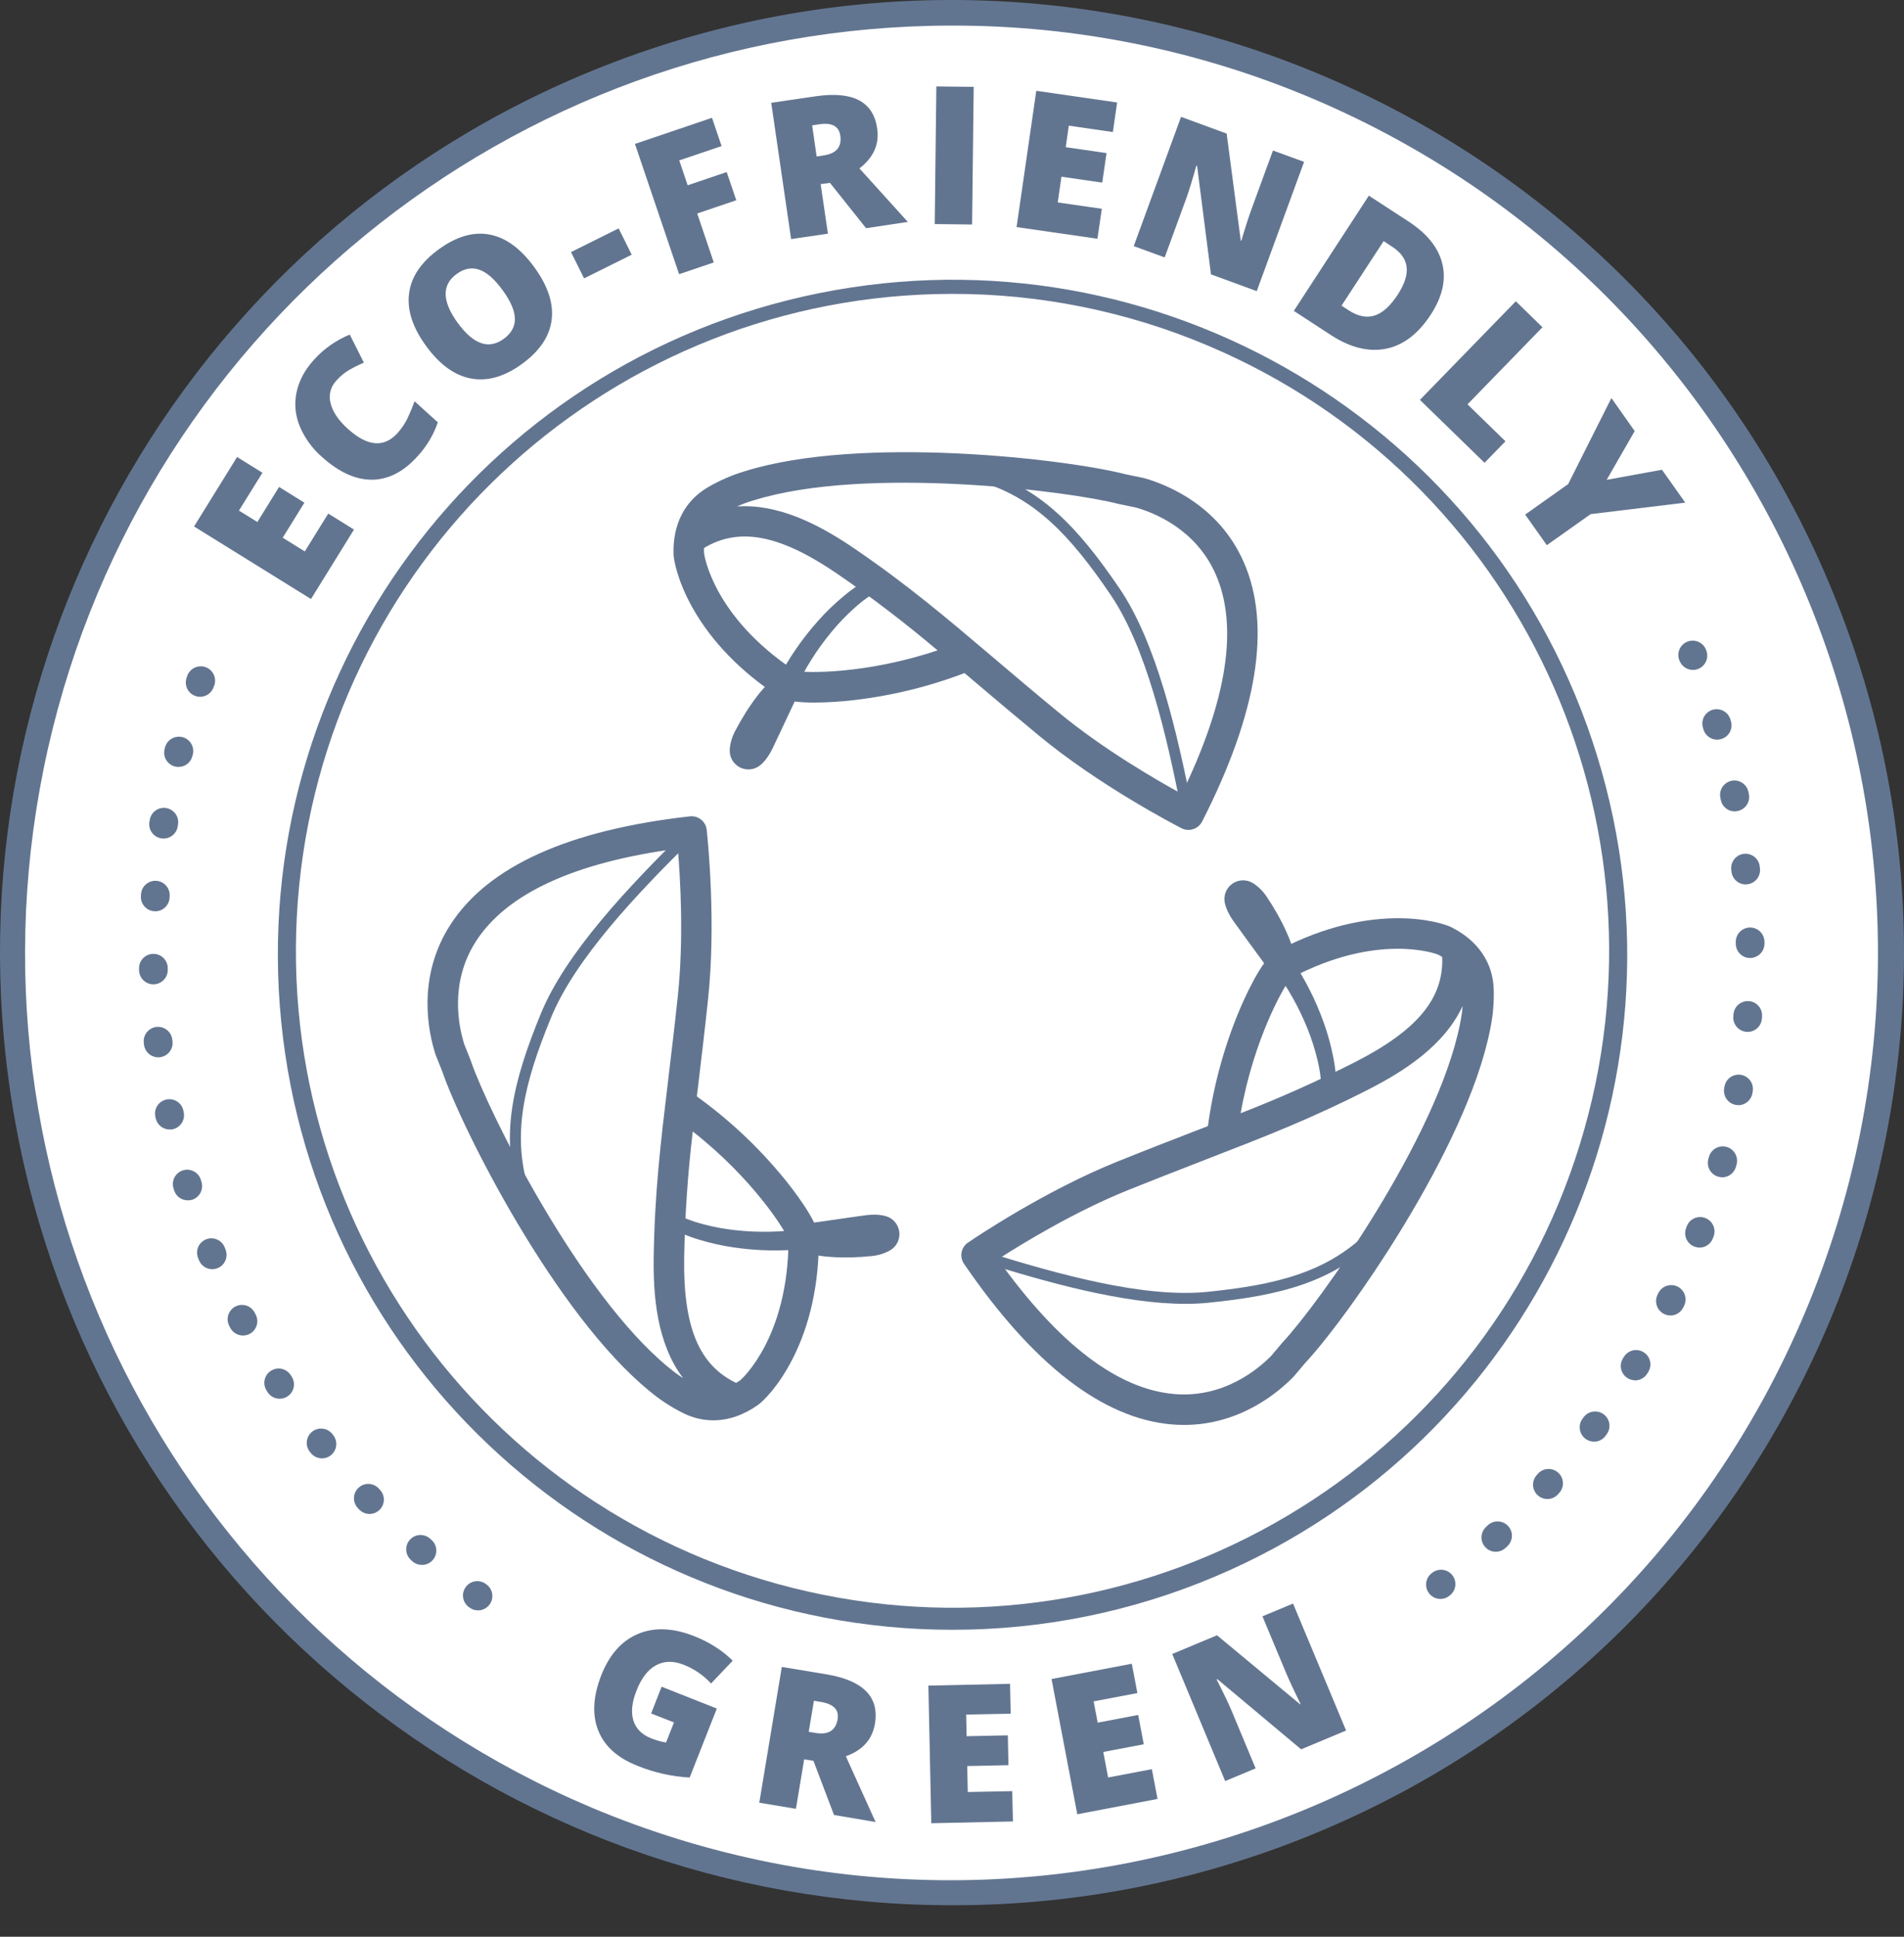 <svg width="60" height="61" viewBox="0 0 60 61" fill="none" xmlns="http://www.w3.org/2000/svg">
<rect x="0" y="0" width="60" height="61" fill="#333333" stroke="none"/>
<path d="M29.988 59.612C46.336 59.612 59.589 46.36 59.589 30.011C59.589 13.663 46.336 0.41 29.988 0.41C13.639 0.41 0.387 13.663 0.387 30.011C0.387 46.36 13.639 59.612 29.988 59.612Z" fill="white"/>
<path fill-rule="evenodd" clip-rule="evenodd" d="M0.6 35.961C3.433 49.944 15.721 59.999 29.988 60.008C33.999 60.016 37.97 59.214 41.664 57.651C56.929 51.202 64.076 33.6 57.627 18.336C51.179 3.071 33.577 -4.076 18.312 2.373C5.173 7.934 -2.232 21.978 0.6 35.961ZM1.374 24.219C4.132 10.604 16.096 0.814 29.988 0.806C33.893 0.798 37.76 1.579 41.356 3.101C56.2 9.391 63.143 26.516 56.869 41.367C50.596 56.218 33.478 63.18 18.62 56.923C5.827 51.508 -1.384 37.834 1.374 24.219Z" fill="#627590"/>
<path fill-rule="evenodd" clip-rule="evenodd" d="M8.861 32.173C9.939 43.037 19.071 51.318 29.988 51.332C32.84 51.337 35.663 50.767 38.289 49.656C48.346 45.407 53.549 34.232 50.328 23.801C47.107 13.37 36.509 7.074 25.808 9.234C15.107 11.395 7.782 21.31 8.861 32.173ZM9.427 27.902C10.476 17.329 19.363 9.27 29.988 9.256C32.763 9.251 35.511 9.805 38.067 10.887C47.854 15.022 52.918 25.897 49.784 36.049C46.65 46.201 36.336 52.329 25.921 50.226C15.506 48.124 8.377 38.475 9.427 27.902Z" fill="#627590"/>
<path fill-rule="evenodd" clip-rule="evenodd" d="M22.477 44.735C22.153 44.734 21.834 44.658 21.544 44.515C21.159 44.326 20.799 44.091 20.471 43.816C17.498 41.393 14.562 35.568 13.935 33.742L13.734 33.24C13.73 33.23 13.726 33.22 13.723 33.209C13.505 32.537 13.116 30.794 14.195 29.121C15.381 27.287 17.917 26.14 21.739 25.712C21.866 25.697 21.993 25.734 22.092 25.814C22.192 25.893 22.256 26.009 22.27 26.136C22.301 26.426 22.573 29.038 22.312 31.479C22.21 32.441 22.107 33.302 22.016 34.061L22.016 34.061L22.01 34.115C21.997 34.217 21.985 34.318 21.973 34.418L21.973 34.418L21.96 34.534C22.98 35.268 23.9 36.131 24.697 37.103C24.957 37.421 25.804 38.496 25.805 38.995C25.809 40.442 25.527 41.729 24.966 42.82C24.524 43.68 24.038 44.144 23.887 44.25C23.432 44.572 22.951 44.735 22.477 44.735ZM21.831 35.638C21.674 36.952 21.584 38.273 21.56 39.596C21.526 41.781 22.019 42.992 23.197 43.556C23.245 43.528 23.289 43.499 23.332 43.469C23.378 43.429 24.842 42.122 24.848 39.04C24.732 38.724 23.703 37.103 21.831 35.638ZM14.832 33.396L14.633 32.898C14.456 32.346 14.154 30.956 15 29.645C15.972 28.139 18.11 27.158 21.359 26.727C21.437 27.622 21.553 29.555 21.359 31.38C21.255 32.359 21.15 33.233 21.057 34.003L21.056 34.015C20.818 35.994 20.63 37.56 20.6 39.585C20.582 40.785 20.689 42.302 21.527 43.407C21.373 43.308 21.225 43.199 21.084 43.081L21.079 43.077C18.222 40.745 15.359 34.945 14.84 33.42L14.832 33.396Z" fill="#627590"/>
<path d="M25.612 38.513L26.73 38.352L27.306 38.272C27.404 38.26 27.503 38.256 27.602 38.258C27.709 38.261 27.815 38.276 27.918 38.305C28.144 38.37 28.31 38.565 28.339 38.799C28.368 39.033 28.254 39.262 28.05 39.381L28.033 39.39C27.854 39.487 27.656 39.546 27.453 39.563C27.25 39.583 27.043 39.597 26.834 39.603C26.626 39.608 26.414 39.606 26.201 39.59C25.984 39.578 25.768 39.547 25.555 39.5C25.32 39.447 25.156 39.233 25.165 38.991C25.175 38.75 25.355 38.55 25.594 38.516L25.612 38.513Z" fill="#627590"/>
<path d="M16.517 37.754C16.442 37.755 16.375 37.706 16.353 37.634C15.747 35.762 16.168 34.062 17.041 31.931C17.82 30.028 19.783 27.947 21.6 26.163C21.644 26.12 21.707 26.103 21.767 26.12C21.826 26.136 21.872 26.183 21.887 26.243C21.903 26.302 21.885 26.366 21.841 26.409C20.049 28.169 18.114 30.216 17.36 32.062C16.516 34.121 16.108 35.754 16.682 37.528C16.699 37.581 16.69 37.639 16.657 37.683C16.625 37.728 16.573 37.754 16.518 37.754L16.517 37.754Z" fill="#627590"/>
<path d="M21.208 38.195C21.513 38.353 21.835 38.475 22.168 38.561C22.507 38.65 22.852 38.712 23.201 38.749C23.898 38.824 24.601 38.81 25.295 38.708C25.409 38.686 25.525 38.729 25.599 38.819C25.672 38.909 25.69 39.032 25.646 39.139C25.602 39.246 25.503 39.321 25.387 39.333H25.375C24.627 39.413 23.873 39.399 23.129 39.29C22.757 39.236 22.389 39.154 22.029 39.045C21.663 38.935 21.311 38.783 20.979 38.593C20.867 38.531 20.827 38.39 20.889 38.278C20.952 38.167 21.093 38.127 21.204 38.189L21.208 38.195Z" fill="#627590"/>
<path fill-rule="evenodd" clip-rule="evenodd" d="M37.451 26.139C37.375 26.139 37.3 26.121 37.232 26.086C36.972 25.952 34.641 24.738 32.75 23.178C31.996 22.556 31.33 21.992 30.741 21.493L30.717 21.473L30.395 21.199C29.22 21.646 27.993 21.939 26.743 22.069C26.334 22.111 24.97 22.224 24.553 21.951C23.344 21.157 22.425 20.212 21.823 19.142C21.35 18.3 21.23 17.638 21.225 17.455C21.195 16.524 21.576 15.777 22.298 15.353C22.667 15.136 23.062 14.964 23.473 14.841C27.131 13.698 33.611 14.456 35.48 14.94L36.01 15.049L36.041 15.056C36.722 15.245 38.392 15.881 39.193 17.703C40.071 19.701 39.63 22.451 37.881 25.877C37.822 25.991 37.721 26.077 37.598 26.115C37.551 26.131 37.501 26.139 37.451 26.139ZM23.462 15.943C24.761 15.943 25.995 16.644 26.932 17.282C28.603 18.422 29.804 19.441 31.322 20.728L31.337 20.74L31.509 20.887C32.058 21.352 32.673 21.873 33.359 22.437C34.771 23.604 36.452 24.573 37.24 25.003C38.671 22.055 39.031 19.73 38.31 18.089C37.681 16.657 36.354 16.143 35.796 15.986L35.271 15.877L35.246 15.872C33.689 15.465 27.271 14.658 23.753 15.759H23.747C23.571 15.811 23.398 15.875 23.23 15.949C23.308 15.945 23.385 15.943 23.462 15.943ZM29.544 20.484C27.291 21.238 25.371 21.205 25.044 21.125H25.044C22.475 19.422 22.191 17.48 22.186 17.419C22.183 17.368 22.183 17.316 22.186 17.259C23.304 16.589 24.587 16.844 26.39 18.076C27.482 18.825 28.534 19.629 29.544 20.484Z" fill="#627590"/>
<path d="M25.061 22.056L24.579 23.078L24.331 23.602C24.287 23.69 24.236 23.776 24.179 23.857C24.118 23.944 24.047 24.024 23.967 24.094C23.787 24.247 23.534 24.278 23.322 24.173C23.111 24.068 22.983 23.848 22.996 23.612V23.592C23.015 23.389 23.074 23.192 23.172 23.013C23.268 22.833 23.369 22.652 23.48 22.475C23.591 22.295 23.711 22.121 23.839 21.953C23.969 21.779 24.113 21.615 24.27 21.464C24.445 21.3 24.712 21.282 24.906 21.423C25.101 21.563 25.169 21.821 25.068 22.039L25.061 22.056Z" fill="#627590"/>
<path d="M37.408 25.718C37.326 25.718 37.255 25.659 37.239 25.578C36.758 23.113 36.114 20.372 34.991 18.724C33.738 16.885 32.6 15.645 30.803 15.145C30.712 15.12 30.658 15.024 30.684 14.933C30.709 14.841 30.804 14.787 30.896 14.813C32.793 15.341 33.979 16.626 35.276 18.529C36.434 20.229 37.089 23.013 37.577 25.512C37.587 25.557 37.578 25.604 37.552 25.642C37.526 25.68 37.486 25.706 37.441 25.714C37.43 25.717 37.419 25.718 37.408 25.718Z" fill="#627590"/>
<path d="M27.753 18.556C27.453 18.724 27.172 18.925 26.918 19.156C26.658 19.389 26.416 19.642 26.195 19.912C25.748 20.452 25.372 21.047 25.075 21.682C24.998 21.833 24.815 21.897 24.661 21.826C24.507 21.755 24.436 21.575 24.5 21.418L24.506 21.407C24.85 20.738 25.278 20.116 25.779 19.555C26.029 19.273 26.3 19.012 26.59 18.772C26.883 18.526 27.203 18.315 27.544 18.143C27.657 18.084 27.797 18.128 27.856 18.241C27.915 18.355 27.871 18.495 27.757 18.554L27.753 18.556Z" fill="#627590"/>
<path fill-rule="evenodd" clip-rule="evenodd" d="M37.314 44.88C37.188 44.88 37.06 44.875 36.929 44.864C34.754 44.681 32.549 42.978 30.378 39.805C30.306 39.7 30.279 39.57 30.302 39.444C30.326 39.319 30.398 39.208 30.504 39.137C30.745 38.972 32.925 37.506 35.2 36.59C36.076 36.237 36.865 35.931 37.566 35.66L37.566 35.66L37.67 35.62L38.065 35.467C38.234 34.222 38.563 33.004 39.046 31.843C39.205 31.465 39.757 30.212 40.197 29.977C41.473 29.294 42.742 28.939 43.968 28.921C44.935 28.908 45.573 29.12 45.737 29.204C46.569 29.623 47.043 30.313 47.071 31.149C47.085 31.578 47.047 32.006 46.958 32.425C46.214 36.186 42.451 41.517 41.133 42.925L40.783 43.339C40.777 43.347 40.769 43.355 40.761 43.363C40.301 43.837 39.087 44.88 37.314 44.88ZM31.446 39.662C33.352 42.329 35.222 43.757 37.008 43.907C38.567 44.039 39.652 43.117 40.058 42.705L40.404 42.295L40.421 42.276C41.523 41.102 45.3 35.85 46.012 32.235L46.012 32.233C46.012 32.231 46.012 32.23 46.012 32.228C46.05 32.049 46.077 31.867 46.092 31.683C45.51 32.943 44.221 33.75 43.155 34.298C41.348 35.223 39.876 35.794 38.012 36.515C37.853 36.577 37.689 36.641 37.52 36.707L37.52 36.707L37.52 36.707C36.922 36.939 36.267 37.194 35.554 37.481C33.854 38.165 32.202 39.176 31.446 39.662ZM39.096 35.062C39.511 32.723 40.459 31.052 40.685 30.803C43.408 29.36 45.249 30.039 45.306 30.062C45.352 30.083 45.399 30.111 45.447 30.14C45.5 31.443 44.663 32.447 42.719 33.443C41.539 34.043 40.33 34.584 39.096 35.062Z" fill="#627590"/>
<path d="M39.861 30.373L39.194 29.461L38.855 28.991C38.798 28.91 38.748 28.825 38.704 28.736C38.656 28.64 38.62 28.54 38.596 28.436C38.548 28.205 38.642 27.968 38.835 27.833C39.028 27.698 39.283 27.691 39.483 27.815L39.5 27.825C39.67 27.938 39.815 28.085 39.925 28.256C40.038 28.426 40.148 28.602 40.251 28.784C40.354 28.966 40.451 29.153 40.537 29.349C40.629 29.547 40.704 29.751 40.763 29.961C40.825 30.194 40.713 30.438 40.496 30.542C40.279 30.647 40.019 30.582 39.875 30.389L39.861 30.373Z" fill="#627590"/>
<path d="M37.352 41.066C35.406 41.066 32.993 40.395 30.839 39.715C30.78 39.697 30.736 39.648 30.723 39.588C30.709 39.528 30.729 39.466 30.775 39.424C30.82 39.382 30.884 39.368 30.943 39.387C33.338 40.142 36.054 40.888 38.038 40.689C40.252 40.467 41.886 40.06 43.183 38.721C43.226 38.677 43.289 38.659 43.349 38.674C43.409 38.689 43.456 38.735 43.473 38.794C43.49 38.853 43.474 38.917 43.431 38.961C42.06 40.376 40.364 40.802 38.073 41.032C37.841 41.055 37.601 41.067 37.352 41.066Z" fill="#627590"/>
<path d="M41.646 34.411C41.642 34.067 41.599 33.724 41.518 33.39C41.437 33.05 41.331 32.716 41.2 32.392C40.938 31.743 40.596 31.13 40.181 30.566C40.086 30.426 40.118 30.236 40.255 30.135C40.391 30.034 40.583 30.059 40.689 30.191L40.696 30.201C41.118 30.823 41.46 31.496 41.713 32.204C41.84 32.558 41.941 32.921 42.013 33.29C42.089 33.665 42.121 34.047 42.109 34.429C42.107 34.556 42.001 34.658 41.873 34.656C41.746 34.654 41.644 34.548 41.646 34.42L41.646 34.411Z" fill="#627590"/>
<path d="M42.419 54.505L41.002 55.097L38.364 52.888L38.339 52.898C38.559 53.327 38.717 53.658 38.815 53.892L39.568 55.697L38.608 56.096L36.94 52.094L38.351 51.505L40.968 53.677L40.984 53.67C40.791 53.278 40.642 52.959 40.538 52.715L39.783 50.908L40.747 50.506L42.419 54.505Z" fill="#627590"/>
<path d="M36.477 56.66L33.948 57.142L33.137 52.883L35.666 52.401L35.842 53.325L34.463 53.587L34.591 54.257L35.867 54.014L36.043 54.938L34.767 55.18L34.92 55.984L36.298 55.722L36.477 56.66Z" fill="#627590"/>
<path d="M31.92 57.369L29.347 57.425L29.256 53.09L31.829 53.034L31.849 53.974L30.447 54.002L30.461 54.684L31.76 54.657L31.779 55.596L30.48 55.624L30.497 56.442L31.898 56.414L31.92 57.369Z" fill="#627590"/>
<path fill-rule="evenodd" clip-rule="evenodd" d="M25.082 56.971L25.341 55.414L25.633 55.458L26.282 57.165L27.592 57.387L26.655 55.316C27.184 55.126 27.49 54.783 27.572 54.288C27.712 53.445 27.2 52.927 26.038 52.734L24.637 52.502L23.927 56.779L25.082 56.971ZM25.701 54.581L25.485 54.546L25.649 53.568L25.875 53.606C26.271 53.672 26.444 53.852 26.396 54.146C26.337 54.503 26.105 54.648 25.701 54.581Z" fill="#627590"/>
<path d="M20.849 53.125L22.589 53.813L21.733 55.986C21.165 55.954 20.606 55.828 20.079 55.612C19.457 55.367 19.048 54.997 18.852 54.503C18.655 54.009 18.688 53.428 18.949 52.76C19.207 52.109 19.593 51.676 20.108 51.461C20.622 51.246 21.214 51.27 21.883 51.535C22.125 51.629 22.356 51.748 22.573 51.89C22.759 52.011 22.932 52.15 23.09 52.305L22.407 53.024C22.166 52.761 21.868 52.558 21.535 52.43C21.217 52.305 20.931 52.311 20.675 52.449C20.419 52.587 20.216 52.848 20.064 53.233C19.913 53.609 19.878 53.928 19.959 54.188C20.04 54.448 20.228 54.636 20.524 54.752C20.673 54.813 20.829 54.856 20.989 54.882L21.239 54.25L20.519 53.968L20.849 53.125Z" fill="#627590"/>
<path d="M11.155 16.679L9.8 18.867L6.115 16.582L7.471 14.394L8.27 14.89L7.53 16.082L8.11 16.441L8.794 15.337L9.592 15.833L8.909 16.936L9.605 17.368L10.344 16.176L11.155 16.679Z" fill="#627590"/>
<path d="M10.6 11.987C10.418 12.176 10.348 12.447 10.418 12.701C10.483 12.97 10.664 13.239 10.962 13.507C11.582 14.066 12.104 14.109 12.529 13.638C12.655 13.498 12.761 13.341 12.843 13.171C12.925 12.997 12.999 12.819 13.063 12.638L13.797 13.302C13.661 13.701 13.441 14.066 13.154 14.375C12.715 14.861 12.239 15.105 11.723 15.109C11.208 15.112 10.684 14.875 10.15 14.396C9.841 14.129 9.598 13.793 9.441 13.415C9.303 13.077 9.27 12.705 9.347 12.348C9.423 11.99 9.604 11.651 9.893 11.332C10.204 10.985 10.591 10.714 11.022 10.538L11.467 11.422C11.308 11.489 11.153 11.566 11.004 11.652C10.853 11.742 10.716 11.855 10.6 11.987Z" fill="#627590"/>
<path fill-rule="evenodd" clip-rule="evenodd" d="M17.383 10.081C17.45 9.564 17.269 9.01 16.84 8.42C16.41 7.828 15.94 7.484 15.43 7.388C14.92 7.291 14.386 7.446 13.828 7.851C13.272 8.255 12.959 8.718 12.891 9.238C12.822 9.757 13 10.309 13.424 10.893C13.853 11.483 14.326 11.826 14.844 11.922C15.362 12.017 15.896 11.865 16.446 11.465C17.004 11.06 17.317 10.599 17.383 10.081ZM15.872 10.674C15.4 11.016 14.918 10.848 14.425 10.17V10.173C13.928 9.488 13.916 8.973 14.392 8.628C14.625 8.457 14.862 8.413 15.101 8.494C15.34 8.576 15.587 8.792 15.841 9.143C16.094 9.491 16.222 9.79 16.226 10.039C16.23 10.288 16.112 10.499 15.872 10.674Z" fill="#627590"/>
<path d="M18.406 8.768L17.994 7.94L19.495 7.193L19.906 8.022L18.406 8.768Z" fill="#627590"/>
<path d="M22.493 8.266L21.4 8.636L20.009 4.533L22.437 3.71L22.739 4.601L21.405 5.052L21.67 5.836L22.9 5.419L23.202 6.307L21.971 6.724L22.493 8.266Z" fill="#627590"/>
<path fill-rule="evenodd" clip-rule="evenodd" d="M26.09 7.36L25.861 5.8L26.154 5.759L27.292 7.187L28.608 6.99L27.083 5.304C27.529 4.961 27.715 4.541 27.642 4.044C27.52 3.199 26.875 2.862 25.708 3.032L24.303 3.238L24.93 7.53L26.09 7.36ZM25.951 4.896L25.734 4.928L25.593 3.948L25.819 3.914C26.216 3.856 26.436 3.975 26.48 4.27C26.532 4.629 26.355 4.837 25.951 4.896Z" fill="#627590"/>
<path d="M29.456 7.057L29.507 2.722L30.684 2.736L30.633 7.071L29.456 7.057Z" fill="#627590"/>
<path d="M34.583 7.52L32.035 7.152L32.656 2.86L35.204 3.228L35.069 4.159L33.681 3.958L33.584 4.636L34.87 4.822L34.734 5.752L33.449 5.566L33.332 6.376L34.722 6.576L34.583 7.52Z" fill="#627590"/>
<path d="M39.603 9.17L38.161 8.642L37.724 5.229L37.7 5.22C37.569 5.684 37.46 6.035 37.374 6.273L36.702 8.108L35.727 7.752L37.218 3.681L38.655 4.207L39.1 7.579L39.117 7.585C39.241 7.165 39.349 6.831 39.44 6.582L40.114 4.741L41.095 5.098L39.603 9.17Z" fill="#627590"/>
<path fill-rule="evenodd" clip-rule="evenodd" d="M43.675 10.984C44.221 10.875 44.691 10.517 45.086 9.911C45.453 9.348 45.575 8.814 45.452 8.309C45.329 7.804 44.976 7.362 44.394 6.981L43.136 6.162L40.772 9.792L41.947 10.558C42.553 10.95 43.129 11.092 43.675 10.984ZM44.327 8.412C44.356 8.659 44.262 8.948 44.045 9.282C43.812 9.638 43.57 9.857 43.319 9.938C43.067 10.02 42.792 9.964 42.493 9.769L42.275 9.627L43.602 7.594L43.884 7.78C44.151 7.955 44.298 8.166 44.327 8.412Z" fill="#627590"/>
<path d="M44.745 12.595L47.767 9.489L48.607 10.307L46.245 12.735L47.441 13.899L46.782 14.576L44.745 12.595Z" fill="#627590"/>
<path d="M50.63 15.113L52.373 14.795L53.107 15.831L50.126 16.193L48.744 17.171L48.062 16.207L49.417 15.247L50.779 12.537L51.514 13.577L50.63 15.113Z" fill="#627590"/>
<path d="M53.348 21.1C53.163 21.1 52.997 20.987 52.929 20.815L52.919 20.792C52.83 20.562 52.943 20.303 53.171 20.21C53.4 20.118 53.66 20.226 53.757 20.453L53.768 20.482C53.86 20.714 53.747 20.976 53.515 21.068C53.462 21.09 53.405 21.1 53.348 21.1Z" fill="#627590"/>
<path fill-rule="evenodd" clip-rule="evenodd" d="M53.68 22.975C53.737 23.167 53.913 23.298 54.113 23.298V23.297C54.157 23.296 54.2 23.29 54.242 23.277C54.357 23.243 54.453 23.165 54.511 23.059C54.568 22.954 54.58 22.83 54.546 22.715L54.529 22.659C54.483 22.504 54.358 22.386 54.2 22.349C54.043 22.312 53.878 22.361 53.768 22.479C53.657 22.596 53.617 22.764 53.664 22.919L53.68 22.975ZM54.669 25.557C54.453 25.557 54.267 25.404 54.226 25.192L54.215 25.136C54.178 24.975 54.231 24.808 54.354 24.698C54.476 24.588 54.649 24.553 54.804 24.607C54.959 24.661 55.073 24.796 55.101 24.958L55.113 25.014C55.161 25.259 55.001 25.496 54.757 25.544C54.728 25.551 54.698 25.555 54.669 25.555V25.557ZM54.563 27.451C54.587 27.682 54.782 27.857 55.014 27.856C55.029 27.855 55.044 27.854 55.058 27.852C55.178 27.84 55.287 27.781 55.363 27.688C55.438 27.595 55.474 27.475 55.461 27.356L55.455 27.3C55.441 27.137 55.34 26.996 55.191 26.929C55.042 26.862 54.869 26.88 54.738 26.977C54.607 27.073 54.538 27.233 54.557 27.395L54.563 27.451ZM55.151 30.174C54.903 30.174 54.702 29.975 54.699 29.728V29.671C54.697 29.552 54.743 29.436 54.827 29.35C54.91 29.264 55.025 29.215 55.144 29.213H55.151C55.398 29.213 55.599 29.412 55.603 29.659V29.715C55.604 29.835 55.558 29.951 55.474 30.036C55.39 30.122 55.276 30.171 55.156 30.172L55.151 30.174ZM55.036 32.499H55.072L55.068 32.501C55.306 32.503 55.505 32.319 55.522 32.082L55.526 32.025C55.542 31.862 55.469 31.704 55.334 31.61C55.2 31.517 55.026 31.504 54.879 31.576C54.731 31.647 54.635 31.793 54.626 31.956L54.621 32.013C54.611 32.132 54.65 32.251 54.728 32.342C54.805 32.433 54.916 32.489 55.036 32.499ZM54.779 34.807C54.645 34.808 54.519 34.749 54.433 34.647C54.347 34.545 54.311 34.41 54.333 34.279L54.343 34.222C54.37 34.063 54.48 33.931 54.632 33.875C54.783 33.819 54.953 33.849 55.077 33.952C55.201 34.055 55.261 34.217 55.233 34.376L55.223 34.432C55.187 34.651 54.997 34.811 54.775 34.81L54.779 34.807ZM53.911 36.902C53.997 37.014 54.129 37.079 54.27 37.079L54.269 37.081C54.474 37.081 54.653 36.943 54.706 36.745L54.721 36.688C54.768 36.531 54.726 36.36 54.611 36.242C54.496 36.124 54.327 36.078 54.168 36.122C54.009 36.166 53.887 36.293 53.849 36.453L53.834 36.509C53.797 36.645 53.825 36.79 53.911 36.902ZM53.556 39.293C53.502 39.293 53.448 39.283 53.397 39.264C53.164 39.177 53.045 38.916 53.133 38.683L53.153 38.626C53.24 38.392 53.5 38.273 53.734 38.361C53.968 38.448 54.087 38.708 54 38.942L53.979 38.998C53.914 39.177 53.745 39.295 53.555 39.295L53.556 39.293ZM52.255 41.219C52.338 41.351 52.482 41.431 52.638 41.431L52.637 41.434C52.81 41.434 52.969 41.335 53.045 41.179L53.071 41.126C53.18 40.901 53.086 40.63 52.861 40.521C52.637 40.412 52.366 40.506 52.257 40.73L52.232 40.782C52.164 40.922 52.173 41.087 52.255 41.219ZM51.527 43.474C51.364 43.474 51.213 43.386 51.133 43.244C51.053 43.102 51.056 42.928 51.14 42.789L51.17 42.74C51.254 42.602 51.405 42.518 51.566 42.521C51.727 42.525 51.875 42.614 51.953 42.755C52.031 42.896 52.027 43.069 51.944 43.207L51.913 43.256C51.832 43.393 51.685 43.477 51.526 43.477L51.527 43.474ZM49.829 45.158C49.905 45.31 50.061 45.406 50.232 45.406L50.23 45.408C50.375 45.408 50.51 45.34 50.595 45.223L50.63 45.176C50.779 44.975 50.736 44.692 50.535 44.544C50.334 44.396 50.051 44.438 49.903 44.639L49.868 44.686C49.767 44.823 49.752 45.006 49.829 45.158ZM48.763 47.213C48.585 47.214 48.423 47.11 48.349 46.947C48.276 46.784 48.306 46.594 48.425 46.461L48.463 46.418C48.629 46.231 48.914 46.215 49.101 46.381C49.287 46.547 49.304 46.832 49.138 47.019L49.099 47.062C49.014 47.158 48.892 47.213 48.763 47.213ZM47.136 48.875C46.95 48.875 46.784 48.761 46.716 48.588C46.648 48.416 46.693 48.219 46.828 48.093L46.87 48.054C46.986 47.935 47.159 47.889 47.318 47.936C47.478 47.982 47.6 48.112 47.635 48.275C47.669 48.437 47.612 48.606 47.486 48.714L47.442 48.754C47.359 48.831 47.25 48.874 47.136 48.875Z" fill="#627590"/>
<path d="M45.388 50.361C45.196 50.36 45.025 50.237 44.963 50.055C44.901 49.872 44.961 49.67 45.113 49.552L45.134 49.536C45.261 49.437 45.431 49.413 45.581 49.473C45.731 49.534 45.837 49.669 45.859 49.829C45.882 49.989 45.817 50.149 45.69 50.248L45.666 50.267C45.587 50.328 45.489 50.361 45.388 50.361Z" fill="#627590"/>
<path d="M15.064 50.721C14.967 50.721 14.873 50.69 14.795 50.632L14.772 50.615C14.572 50.467 14.53 50.184 14.678 49.983C14.827 49.782 15.11 49.74 15.31 49.889L15.332 49.905C15.49 50.021 15.555 50.225 15.493 50.41C15.432 50.596 15.259 50.721 15.064 50.721Z" fill="#627590"/>
<path fill-rule="evenodd" clip-rule="evenodd" d="M5.514 24.142C5.551 24.152 5.589 24.156 5.627 24.156H5.626C5.832 24.156 6.011 24.016 6.062 23.817L6.077 23.761C6.135 23.521 5.99 23.279 5.751 23.217C5.512 23.156 5.267 23.297 5.202 23.535L5.187 23.592C5.157 23.708 5.175 23.831 5.236 23.935C5.298 24.038 5.397 24.113 5.514 24.142ZM5.155 26.411C5.022 26.412 4.896 26.354 4.81 26.253C4.724 26.152 4.687 26.018 4.708 25.887L4.718 25.831C4.741 25.669 4.85 25.533 5.002 25.474C5.154 25.416 5.327 25.444 5.452 25.548C5.578 25.651 5.638 25.815 5.609 25.976L5.6 26.032C5.565 26.251 5.376 26.411 5.155 26.411H5.155ZM4.859 28.7H4.891L4.89 28.703C5.128 28.704 5.326 28.52 5.343 28.283L5.347 28.226C5.359 28.065 5.283 27.91 5.149 27.819C5.015 27.728 4.843 27.716 4.697 27.787C4.552 27.858 4.455 28 4.444 28.162L4.44 28.218C4.422 28.467 4.61 28.683 4.859 28.7ZM4.834 31.003C4.588 31.003 4.387 30.806 4.382 30.56V30.504C4.377 30.254 4.575 30.048 4.825 30.043C5.074 30.038 5.281 30.236 5.286 30.485V30.542C5.291 30.791 5.093 30.997 4.844 31.002L4.834 31.003ZM4.538 32.901C4.564 33.129 4.757 33.301 4.986 33.301C5.003 33.302 5.02 33.301 5.037 33.299C5.285 33.271 5.464 33.047 5.436 32.799L5.429 32.743C5.401 32.495 5.178 32.317 4.93 32.345C4.682 32.373 4.503 32.596 4.531 32.844L4.538 32.901ZM5.348 35.575C5.133 35.575 4.948 35.425 4.905 35.214L4.893 35.158C4.846 34.914 5.004 34.679 5.247 34.63C5.49 34.58 5.727 34.736 5.778 34.978L5.79 35.035C5.84 35.279 5.683 35.518 5.439 35.568C5.409 35.573 5.378 35.576 5.348 35.575ZM5.485 37.486C5.543 37.676 5.718 37.806 5.917 37.806C5.961 37.807 6.005 37.802 6.048 37.79C6.163 37.755 6.26 37.676 6.316 37.57C6.372 37.464 6.384 37.34 6.349 37.225L6.333 37.169C6.288 37.012 6.162 36.892 6.004 36.854C5.846 36.816 5.679 36.866 5.568 36.985C5.457 37.104 5.419 37.274 5.468 37.429L5.485 37.486ZM6.689 39.975C6.505 39.975 6.339 39.863 6.27 39.692L6.249 39.639C6.181 39.488 6.201 39.312 6.301 39.181C6.401 39.049 6.565 38.982 6.729 39.007C6.893 39.032 7.029 39.145 7.086 39.3L7.107 39.353C7.163 39.493 7.147 39.651 7.063 39.775C6.979 39.9 6.839 39.975 6.689 39.975ZM7.256 41.821C7.334 41.97 7.488 42.064 7.657 42.064C7.815 42.064 7.961 41.982 8.043 41.847C8.125 41.712 8.131 41.544 8.058 41.404L8.031 41.354C7.96 41.206 7.813 41.108 7.649 41.1C7.485 41.091 7.329 41.172 7.242 41.311C7.155 41.45 7.15 41.626 7.229 41.769L7.256 41.821ZM8.813 44.055C8.659 44.055 8.516 43.977 8.433 43.848L8.401 43.798C8.314 43.662 8.306 43.49 8.38 43.346C8.455 43.203 8.6 43.111 8.761 43.103C8.923 43.096 9.076 43.176 9.162 43.312L9.193 43.359C9.282 43.498 9.288 43.675 9.209 43.82C9.13 43.965 8.978 44.055 8.813 44.055ZM9.79 45.759C9.876 45.869 10.007 45.933 10.146 45.933C10.319 45.933 10.476 45.834 10.552 45.679C10.628 45.524 10.608 45.34 10.502 45.203L10.468 45.16C10.312 44.97 10.035 44.939 9.841 45.089C9.648 45.239 9.609 45.516 9.754 45.713L9.79 45.759ZM11.645 47.684C11.52 47.684 11.401 47.632 11.315 47.541L11.276 47.499C11.105 47.316 11.115 47.031 11.297 46.86C11.479 46.689 11.765 46.699 11.935 46.881L11.974 46.923C12.098 47.054 12.132 47.246 12.06 47.411C11.988 47.577 11.825 47.684 11.645 47.684ZM13.297 49.289C13.187 49.289 13.08 49.249 12.997 49.176L12.953 49.137C12.832 49.03 12.776 48.865 12.809 48.707C12.842 48.548 12.957 48.419 13.111 48.368C13.265 48.318 13.434 48.354 13.555 48.462L13.597 48.5C13.738 48.624 13.787 48.823 13.72 48.999C13.653 49.175 13.485 49.291 13.297 49.29V49.289Z" fill="#627590"/>
<path d="M6.307 21.947C6.16 21.947 6.022 21.876 5.937 21.755C5.852 21.635 5.832 21.48 5.882 21.342L5.891 21.315C5.937 21.152 6.07 21.028 6.237 20.995C6.403 20.961 6.573 21.023 6.679 21.155C6.785 21.288 6.808 21.468 6.739 21.622L6.729 21.649C6.665 21.827 6.496 21.946 6.307 21.947Z" fill="#627590"/>
</svg>
